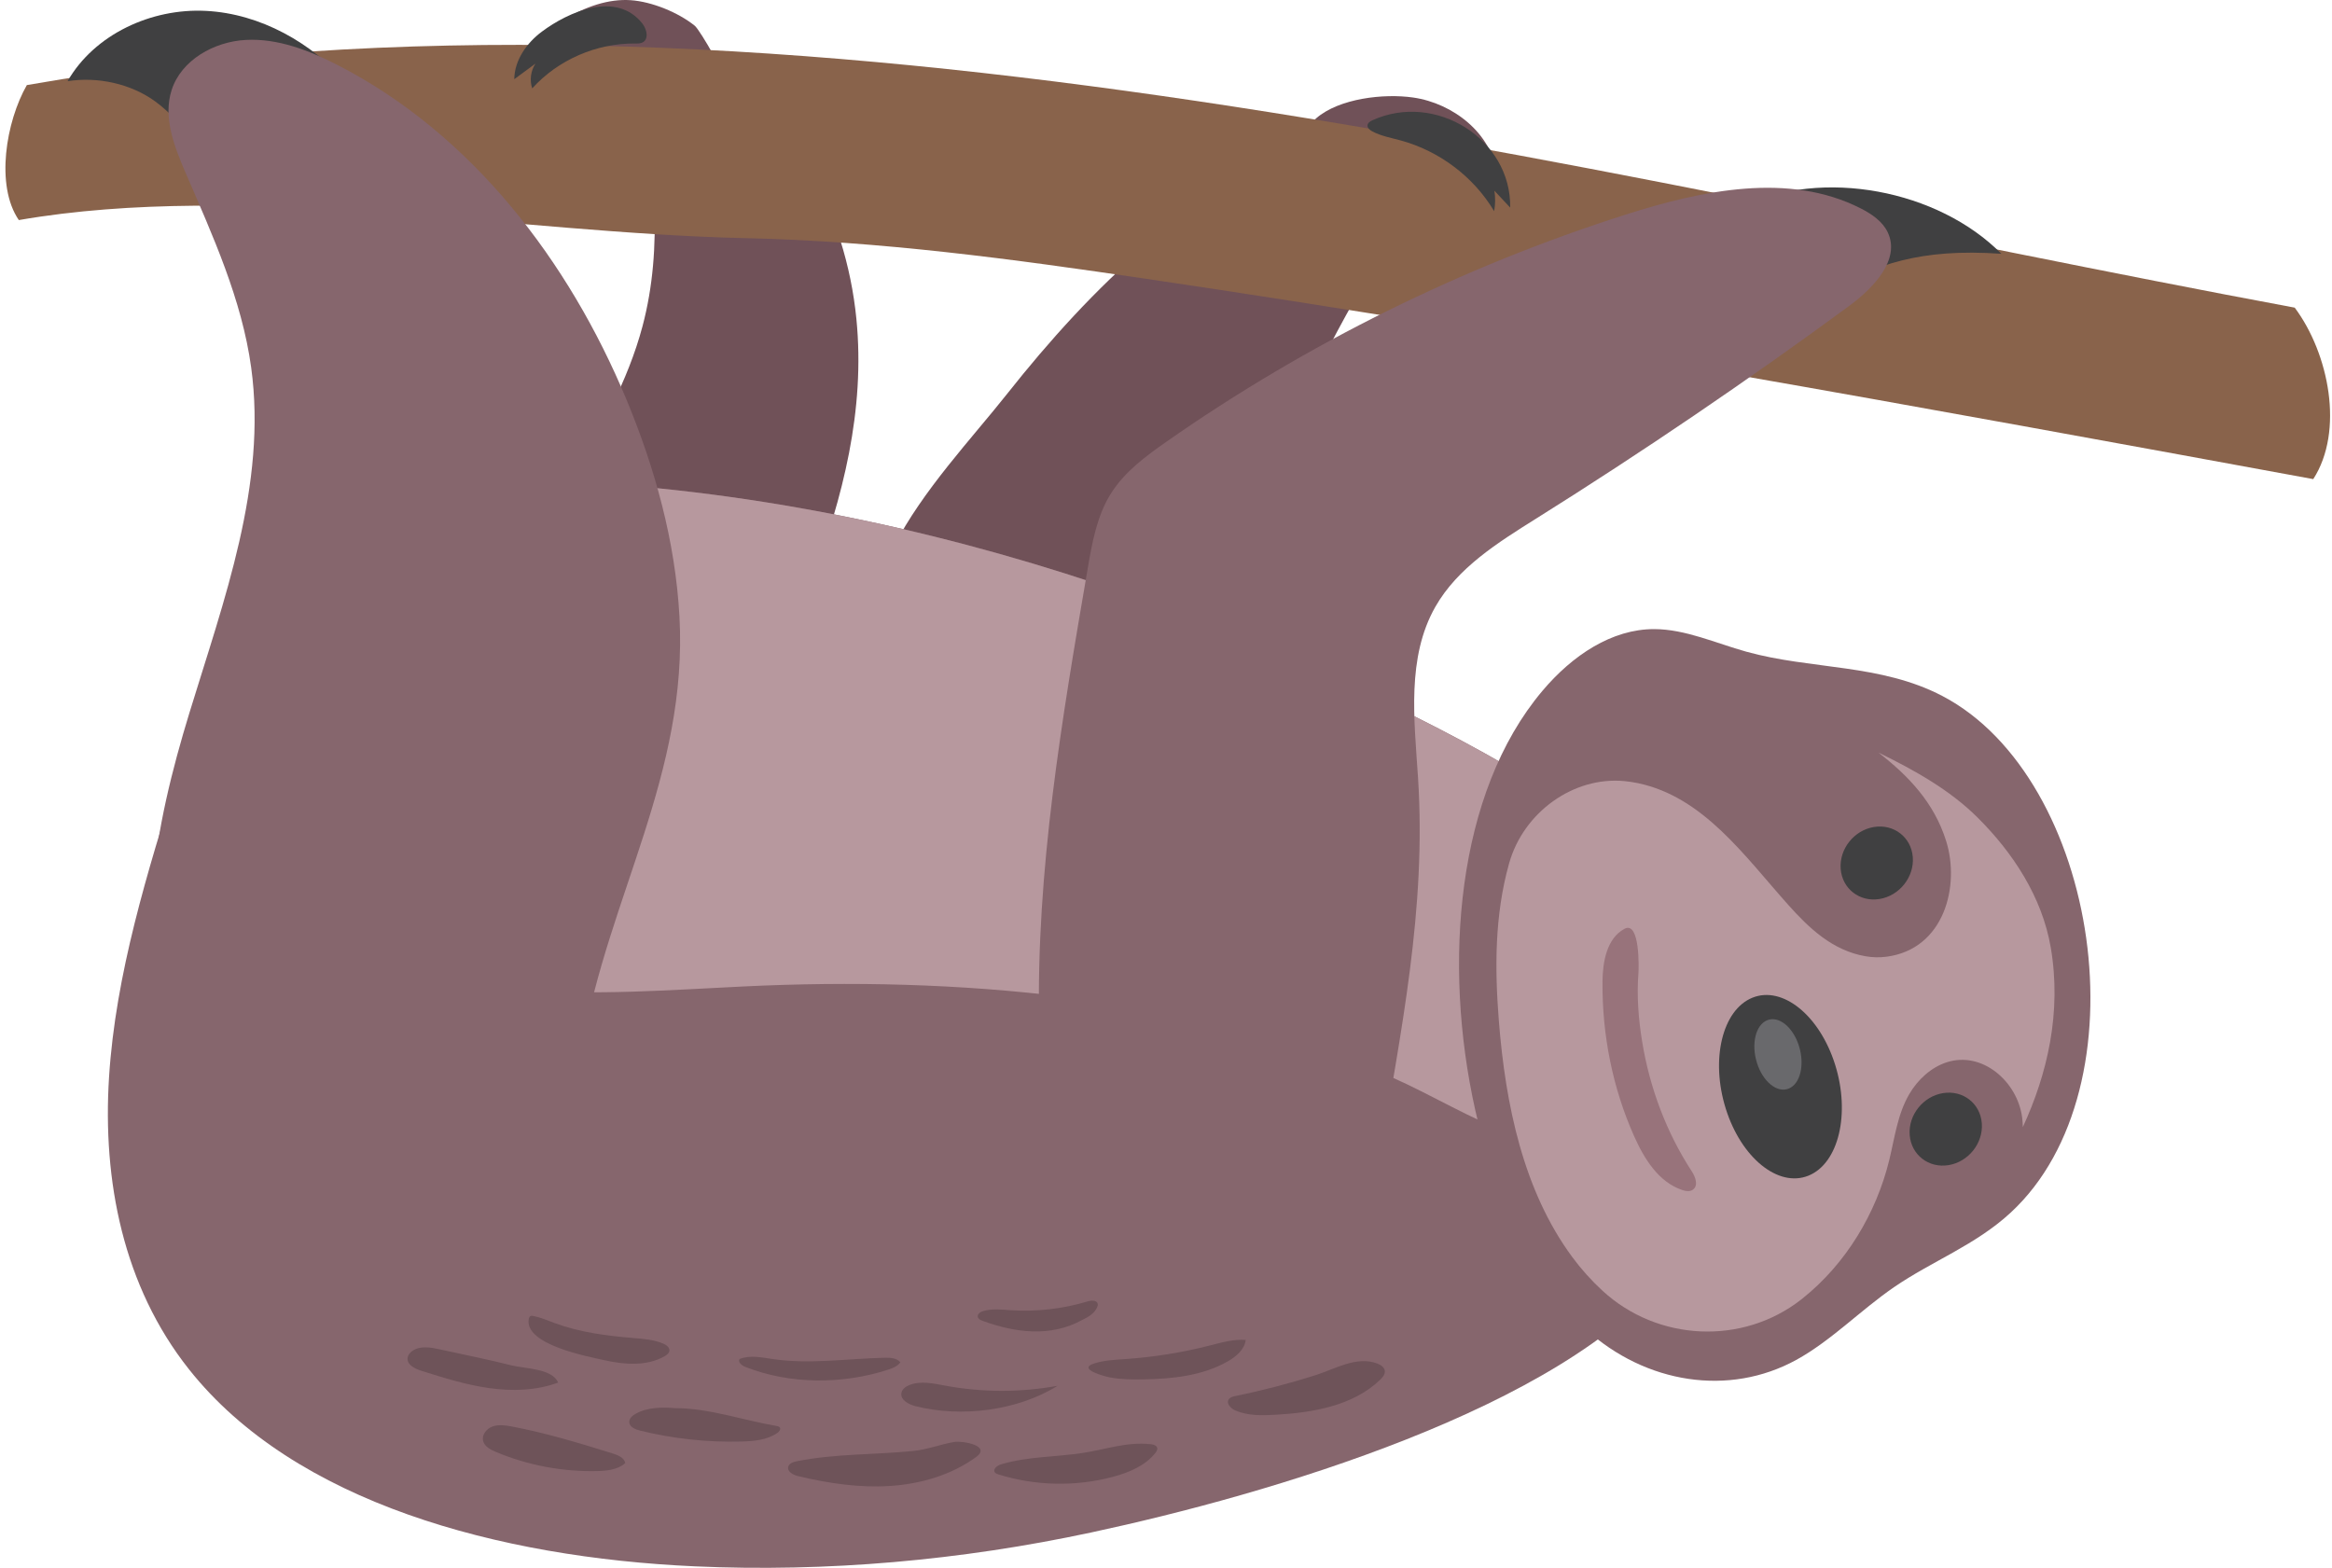 <svg width="412" height="277" viewBox="0 0 412 277" fill="none" xmlns="http://www.w3.org/2000/svg">
<path d="M249.669 17.23C256.79 18.256 263.569 23.625 264.42 30.676C264.446 30.878 264.462 31.097 264.366 31.279C264.161 31.672 263.599 31.668 263.153 31.605C255.638 30.565 248.122 29.525 240.604 28.485C236.847 27.965 226.401 26.244 232.522 20.91C236.604 17.357 244.518 16.489 249.669 17.23Z" fill="#705158"/>
<path d="M90.656 11.576C92.827 11.498 94.999 11.47 97.173 11.496C107.42 11.613 117.613 12.883 127.781 14.151C128.873 14.287 123.685 5.305 122.738 4.541C119.85 2.21 115.169 0.284 111.402 0.031C103.634 -0.494 94.999 5.706 90.656 11.576Z" fill="#705158"/>
<path d="M151.301 56.346C149.452 37.579 139.736 19.037 123.404 9.245C119.912 7.151 114.283 6.072 112.646 9.767C112.002 11.219 112.329 12.892 112.651 14.446C115.599 28.683 117.246 43.586 113.514 57.641C108.333 77.146 93.393 92.946 87.615 112.287C85.728 118.602 84.891 125.514 87.2 131.688C90.16 139.595 98.277 145.155 106.793 145.811C115.31 146.469 123.896 142.513 129.431 136.093C137.206 127.077 139.258 113.822 143.324 102.88C148.91 87.851 152.892 72.491 151.301 56.346Z" fill="#705158"/>
<path d="M233.419 24.253C237.09 22.785 241.389 21.579 244.872 23.443C248.38 25.321 249.728 29.811 249.115 33.702C248.499 37.593 246.344 41.052 244.296 44.432C235.362 59.19 227.692 74.688 221.394 90.714C217.944 99.49 214.865 108.504 209.792 116.478C204.719 124.451 197.294 131.44 188.057 133.803C178.62 136.217 167.967 133.226 161.233 126.272C142.53 106.96 165.592 85.182 177.936 69.58C192.825 50.761 210.646 33.359 233.419 24.253Z" fill="#705158"/>
<path d="M122.724 276.734C88.085 275.167 52.071 265.493 33.391 241.929C21.721 227.21 18.106 208.55 19.263 190.325C20.42 172.099 26.034 154.058 31.619 136.171C36.2 121.501 40.779 106.829 45.36 92.159C45.81 90.713 46.316 89.188 47.597 88.109C49.176 86.778 51.527 86.454 53.694 86.228C125.036 78.816 195.251 98.225 254.174 128.731C265.102 134.39 275.846 140.516 284.276 148.588C302.228 165.78 312.433 202.636 295.146 224.686C276.171 248.892 223.818 264.1 192.849 270.737C169.786 275.682 146.045 277.79 122.724 276.734Z" fill="#86666D"/>
<path d="M300.582 175.698C297.111 165.032 291.291 155.305 284.275 148.588C275.845 140.516 265.104 134.39 254.173 128.731C198.879 100.102 133.637 81.251 66.853 85.163C62.776 89.128 59.391 93.823 56.406 98.669C48.75 111.097 43.175 125.438 44.528 139.92C44.987 144.847 46.277 149.767 48.871 154.003C50.968 157.427 53.865 160.322 57.059 162.787C77.263 178.368 105.686 175.528 131.302 174.286C169.293 172.44 208.28 176.046 244.001 189.57C255.72 194.007 273.347 207.443 286.393 201.676C296.528 197.196 300.09 186.463 300.582 175.698Z" fill="#B7989E"/>
<path d="M405.417 54.355C274.371 29.946 136.061 -7.913 4.743 15.032C1.072 21.455 -0.862 32.775 3.325 38.882C43.18 31.974 91.242 41.199 131.696 42.074C155.428 42.587 179.01 45.785 202.485 49.258C271.485 59.461 340.096 72.056 408.69 84.648C414.178 76.138 411.47 62.483 405.417 54.355Z" fill="#89634B"/>
<path d="M343.181 122.974C332.241 117.242 320.035 118.337 308.521 115.136C303.11 113.631 297.761 111.16 292.261 111.148C284.783 111.132 277.808 115.76 272.478 122.086C257.338 140.056 254.856 170.256 260.638 196.129C263.96 210.983 270.034 225.634 280.076 234.779C290.81 244.557 305.54 246.729 317.325 240.277C323.49 236.901 328.733 231.452 334.623 227.411C341.387 222.772 349.017 219.983 355.21 214.262C379.224 192.088 370.848 137.471 343.181 122.974Z" fill="#86666D"/>
<path d="M318.409 229.443C326.123 223.324 331.488 214.349 333.778 204.956C334.744 200.998 335.236 196.846 337.333 193.275C338.826 190.73 341.172 188.574 343.927 187.683C350.207 185.649 356.416 191.068 357.256 197.429C357.33 197.992 357.363 198.558 357.377 199.127C361.68 189.812 364.286 178.895 362.306 167.366C360.773 158.453 355.613 150.636 349.397 144.451C344.433 139.51 338.196 136.058 331.865 132.959C337.13 137.027 341.693 141.77 343.827 148.577C346.313 156.495 343.531 167.667 333.319 169.027C332.061 169.195 330.797 169.159 329.58 168.947C323.762 167.937 319.636 164.009 315.957 159.896C308.225 151.255 300.966 140.806 289.399 138.369C288.599 138.201 287.789 138.079 286.97 138.001C278.002 137.158 269.175 143.489 266.63 152.496C266.619 152.533 266.609 152.572 266.598 152.609C264.05 161.707 264.078 171.128 264.799 180.28C265.977 195.259 269.154 210.4 277.761 222.072C279.338 224.21 281.132 226.209 283.098 228.025C292.806 236.99 307.835 237.738 318.246 229.574C318.299 229.53 318.355 229.486 318.409 229.443Z" fill="#B7989E"/>
<path d="M332.059 158.833C328.542 159.406 325.468 157.025 325.197 153.511C324.924 149.999 327.557 146.685 331.075 146.112C334.593 145.539 337.667 147.921 337.937 151.435C338.21 154.947 335.579 158.26 332.059 158.833Z" fill="#404041"/>
<path d="M344.255 205.851C340.737 206.424 337.663 204.042 337.39 200.529C337.117 197.017 339.751 193.703 343.268 193.13C346.786 192.557 349.86 194.939 350.131 198.453C350.406 201.964 347.772 205.278 344.255 205.851Z" fill="#404041"/>
<path d="M319.501 207.713C314.169 209.864 307.631 204.571 304.899 195.889C302.168 187.207 304.276 178.423 309.609 176.269C314.941 174.118 321.479 179.41 324.211 188.093C326.942 196.775 324.833 205.561 319.501 207.713Z" fill="#404041"/>
<path d="M316.016 192.329C313.968 193.155 311.455 191.123 310.406 187.787C309.356 184.452 310.166 181.076 312.216 180.25C314.264 179.424 316.776 181.456 317.826 184.793C318.875 188.129 318.064 191.503 316.016 192.329Z" fill="#69696C"/>
<path d="M298.911 206.983C299.543 207.954 300.101 209.482 299.074 210.198C298.533 210.575 297.833 210.456 297.248 210.262C293.031 208.866 290.495 204.76 288.687 200.701C284.941 192.279 283.031 182.911 283.119 173.384C283.152 169.937 283.868 165.783 286.994 164.103C289.772 162.612 289.527 171.154 289.471 171.87C289.147 175.945 289.473 180.02 290.117 183.988C291.461 192.265 294.451 200.14 298.911 206.983Z" fill="#98737B"/>
<path d="M322.831 51.476C331.438 46.779 339.07 43.829 353.588 44.837C342.422 33.536 321.94 29.617 307.578 36.567C305.838 37.409 304.123 38.412 302.892 39.89C301.66 41.367 300.974 43.399 301.52 45.235C302.033 46.961 303.517 48.234 305.059 49.196C310.755 52.756 316.929 54.696 322.831 51.476Z" fill="#404041"/>
<path d="M250.523 137.349C249.854 127.118 248.501 116.155 253.583 107.215C257.509 100.309 264.624 95.866 271.397 91.62C290.27 79.79 308.7 67.271 326.633 54.099C330.969 50.915 335.798 45.88 333.512 41.047C332.59 39.103 330.68 37.807 328.746 36.822C316.094 30.37 300.737 33.601 287.184 37.922C258.309 47.134 230.867 60.704 206.109 78.018C202.418 80.597 198.698 83.354 196.302 87.14C193.797 91.098 192.96 95.834 192.169 100.434C187.609 127.042 183.032 153.842 183.588 180.823C183.804 191.356 184.859 202.088 189.137 211.742C193.415 221.395 201.359 229.914 211.632 232.788C232.133 238.521 240.943 221.678 243.7 205.011C247.46 182.268 252.044 160.603 250.523 137.349Z" fill="#86666D"/>
<path d="M61.412 14.756C55.072 7.567 46.036 2.422 36.391 1.923C26.746 1.423 16.69 6.056 11.931 14.349C17.212 13.5 23.149 14.786 27.443 17.934C31.989 21.266 35.089 26.476 40.191 28.906C44.581 30.996 50.092 30.572 54.1 27.836C58.107 25.1 61.849 19.543 61.412 14.756Z" fill="#404041"/>
<path d="M120.042 108.925C119.317 95.733 115.757 82.795 110.67 70.571C100.49 46.114 83.36 23.637 59.575 11.454C54.564 8.888 49.085 6.757 43.447 7.052C37.809 7.346 32.018 10.614 30.317 15.925C28.785 20.709 30.763 25.832 32.755 30.45C37.583 41.636 42.729 52.901 44.378 64.947C47.207 85.6 39.55 106.039 33.45 125.991C27.35 145.944 22.855 168.095 31.525 187.101C37.774 200.8 50.813 211.286 65.674 214.565C90.211 219.98 99.464 204.525 102.919 184.694C107.481 158.479 121.57 136.687 120.042 108.925Z" fill="#86666D"/>
<path d="M95.712 5.604C93.018 7.618 90.9 10.66 90.856 13.995C92.101 13.076 93.347 12.158 94.595 11.24C93.76 12.519 93.545 14.174 94.028 15.617C98.569 10.582 105.373 7.613 112.203 7.687C112.658 7.692 113.136 7.703 113.537 7.491C114.678 6.888 114.275 5.146 113.477 4.141C108.893 -1.635 100.498 2.024 95.712 5.604Z" fill="#404041"/>
<path d="M266.808 36.677C265.878 35.683 264.949 34.689 264.019 33.695C264.203 34.892 264.189 36.118 263.977 37.31C260.375 31.267 254.329 26.686 247.481 24.817C245.783 24.354 244.017 24.041 242.463 23.222C242.023 22.99 241.547 22.61 241.603 22.12C241.654 21.683 242.102 21.416 242.508 21.232C253.618 16.21 267.009 24.557 266.808 36.677Z" fill="#404041"/>
<path d="M218.295 246.635C217.828 246.729 217.31 246.858 217.065 247.261C216.61 248.006 217.478 248.869 218.29 249.214C220.445 250.13 222.878 250.091 225.22 249.962C231.917 249.594 239.073 248.381 243.86 243.745C244.291 243.326 244.73 242.799 244.66 242.205C244.583 241.554 243.93 241.133 243.311 240.898C239.694 239.533 235.871 241.855 232.505 242.932C227.839 244.419 223.095 245.657 218.295 246.635Z" fill="#6E5359"/>
<path d="M176.865 258.711C176.184 258.914 175.355 259.56 175.764 260.133C175.906 260.331 176.156 260.419 176.391 260.492C182.925 262.538 190.055 262.683 196.668 260.909C199.481 260.154 202.329 258.964 204.123 256.698C204.324 256.444 204.517 256.138 204.45 255.825C204.347 255.354 203.752 255.2 203.267 255.151C198.924 254.723 195.441 256.076 191.25 256.709C186.463 257.429 181.537 257.319 176.865 258.711Z" fill="#6E5359"/>
<path d="M216.895 240.532C218.395 239.68 219.886 238.429 220.082 236.733C217.945 236.569 215.839 237.184 213.763 237.713C208.906 238.953 203.933 239.756 198.928 240.109C197.057 240.24 195.161 240.313 193.371 240.868C190.125 241.876 195.279 243.21 196.15 243.367C198.118 243.721 200.052 243.744 202.051 243.705C207.136 243.609 212.408 243.084 216.895 240.532Z" fill="#6E5359"/>
<path d="M140.783 258.166C140.155 258.29 139.42 258.53 139.26 259.142C139.031 260.018 140.153 260.596 141.044 260.808C146.334 262.06 151.778 262.883 157.206 262.536C162.634 262.188 168.069 260.614 172.447 257.43C175.228 255.407 170.01 254.512 168.578 254.76C166.11 255.186 163.878 256.1 161.312 256.357C154.475 257.038 147.543 256.817 140.783 258.166Z" fill="#6E5359"/>
<path d="M161.752 248.441C160.509 248.128 158.997 247.297 159.263 246.059C159.403 245.401 160.033 244.955 160.667 244.704C162.652 243.915 164.889 244.419 166.991 244.81C173.529 246.025 180.293 246.034 186.834 244.84C179.743 249.269 169.792 250.471 161.752 248.441Z" fill="#6E5359"/>
<path d="M119.316 248.786C116.909 248.607 114.347 248.611 112.26 249.806C111.709 250.121 111.152 250.613 111.17 251.242C111.194 252.105 112.218 252.54 113.067 252.749C118.912 254.192 124.956 254.843 130.979 254.684C133.183 254.624 135.501 254.42 137.316 253.184C137.657 252.954 138.002 252.512 137.755 252.185C137.631 252.019 137.405 251.973 137.2 251.939C131.363 250.943 125.268 248.786 119.316 248.786Z" fill="#6E5359"/>
<path d="M156.836 242.009C157.676 241.738 158.56 241.402 159.073 240.693C158.448 239.925 157.303 239.86 156.304 239.883C149.717 240.028 143.092 241.073 136.573 240.12C134.597 239.832 132.514 239.372 130.66 240.104C130.31 240.668 131.066 241.262 131.688 241.505C139.542 244.598 148.812 244.61 156.836 242.009Z" fill="#6E5359"/>
<path d="M191.238 233.184C192.316 232.678 193.424 232.002 193.858 230.904C193.927 230.729 193.976 230.536 193.939 230.352C193.799 229.682 192.82 229.733 192.157 229.93C187.781 231.249 183.163 231.778 178.598 231.484C176.967 231.378 175.297 231.175 173.73 231.624C173.214 231.771 172.624 232.16 172.743 232.676C172.829 233.046 173.242 233.233 173.604 233.364C179.281 235.442 185.612 236.312 191.238 233.184Z" fill="#6E5359"/>
<path d="M90.405 252.026C89.286 251.819 88.106 251.644 87.032 252.022C85.96 252.399 85.071 253.517 85.36 254.604C85.617 255.572 86.641 256.113 87.574 256.507C93.225 258.884 99.397 260.05 105.542 259.901C107.289 259.859 109.176 259.652 110.466 258.488C110.277 257.538 109.192 257.091 108.257 256.799C102.43 254.981 96.412 253.156 90.405 252.026Z" fill="#6E5359"/>
<path d="M77.737 238.408C76.104 238.042 74.245 237.718 72.871 238.661C72.424 238.967 72.05 239.432 72.008 239.966C71.915 241.135 73.287 241.821 74.42 242.177C78.353 243.418 82.307 244.663 86.393 245.24C90.48 245.818 94.742 245.7 98.607 244.271C97.552 241.74 92.724 241.83 90.359 241.227C86.188 240.164 81.938 239.347 77.737 238.408Z" fill="#6E5359"/>
<path d="M106.779 240.316C110.337 241.116 114.283 241.413 117.435 239.604C117.815 239.386 118.211 239.087 118.265 238.656C118.34 238.063 117.728 237.619 117.171 237.382C115.508 236.673 113.66 236.544 111.857 236.394C107.16 236.003 102.431 235.393 98.018 233.766C96.768 233.304 95.539 232.761 94.228 232.503C94.05 232.468 93.855 232.441 93.696 232.531C93.526 232.627 93.453 232.832 93.418 233.025C92.588 237.584 103.931 239.676 106.779 240.316Z" fill="#6E5359"/>
</svg>
